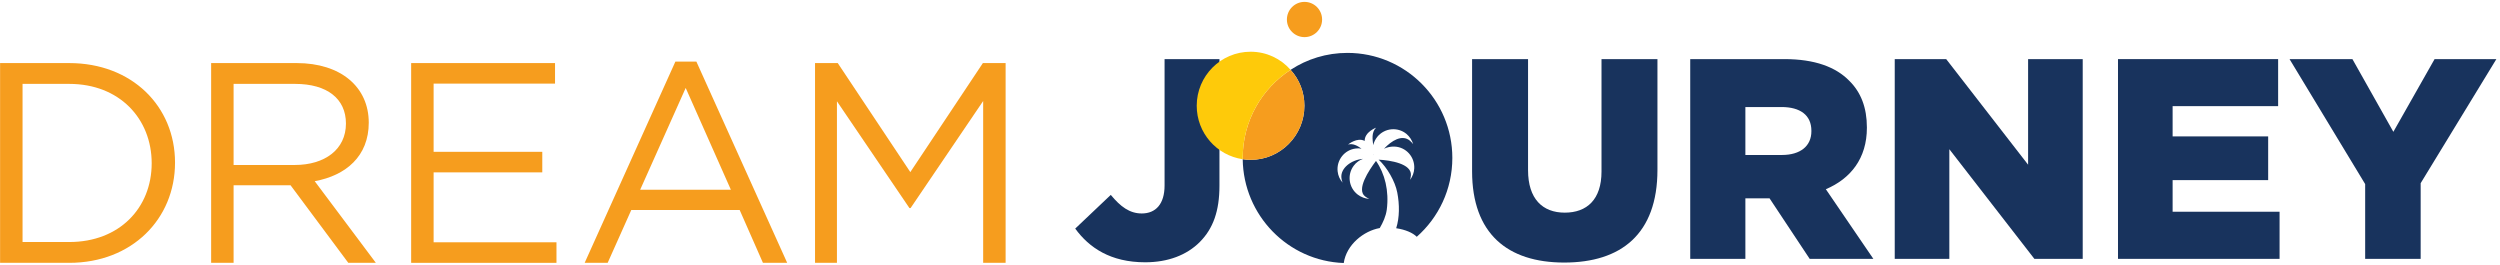 <svg width="151" height="16" viewBox="0 0 151 16" fill="none" xmlns="http://www.w3.org/2000/svg">
<g clip-path="url(#clip0_660_18393)">
<path fill-rule="evenodd" clip-rule="evenodd" d="M4.182 15.875H0.005V3.81H4.182C7.958 3.81 10.572 6.411 10.572 9.823C10.572 13.235 7.958 15.875 4.182 15.875ZM4.182 5.067H1.362V14.618H4.182C7.22 14.618 9.162 12.55 9.162 9.861C9.162 7.173 7.22 5.067 4.182 5.067Z" fill="#F69D1E"/>
<path fill-rule="evenodd" clip-rule="evenodd" d="M21.037 15.875L17.549 11.189H14.109V15.875H12.753V3.81H17.923C20.57 3.81 22.273 5.241 22.273 7.412C22.273 9.431 20.895 10.601 19.008 10.944L22.702 15.875H21.037ZM17.825 5.067H14.109V9.965H17.803C19.61 9.965 20.895 9.034 20.895 7.461C20.895 5.965 19.762 5.067 17.825 5.067Z" fill="#F69D1E"/>
<path d="M33.524 5.05H26.19V9.17H32.754V10.411H26.19V14.634H33.611V15.875H24.834V3.81H33.524V5.05Z" fill="#F69D1E"/>
<path fill-rule="evenodd" clip-rule="evenodd" d="M47.546 15.875H46.082L44.677 12.686H38.129L36.703 15.875H35.314L40.793 3.722H42.062L47.546 15.875ZM41.416 5.312L38.666 11.461H44.145L41.416 5.312Z" fill="#F69D1E"/>
<path d="M55 12.566H54.929L50.551 6.117V15.875H49.228V3.81H50.6L54.983 10.395L59.366 3.81H60.739V15.875H59.383V6.101L55 12.566Z" fill="#F69D1E"/>
<path d="M64.943 13.807L67.091 11.771C67.677 12.479 68.225 12.893 68.963 12.893C69.803 12.893 70.34 12.326 70.34 11.205V3.57H73.655V11.222C73.655 12.74 73.275 13.807 72.467 14.618C71.68 15.407 70.546 15.842 69.169 15.842C67.075 15.842 65.784 14.96 64.943 13.807Z" fill="#18335D"/>
<path d="M88.914 10.34V3.57H92.294V10.275C92.294 12.016 93.172 12.844 94.512 12.844C95.852 12.844 96.731 12.049 96.731 10.362V3.57H100.11V10.258C100.11 14.15 97.897 15.858 94.48 15.858C91.057 15.858 88.914 14.117 88.914 10.34Z" fill="#18335D"/>
<path fill-rule="evenodd" clip-rule="evenodd" d="M102.09 3.57H107.775C109.614 3.57 110.883 4.049 111.692 4.876C112.397 5.567 112.76 6.498 112.76 7.69V7.722C112.76 9.567 111.779 10.792 110.281 11.429L113.151 15.635H109.305L106.88 11.978H105.421V15.635H102.09V3.57ZM107.623 9.361C108.757 9.361 109.408 8.811 109.408 7.929V7.897C109.408 6.944 108.719 6.465 107.602 6.465H105.421V9.361H107.623Z" fill="#18335D"/>
<path d="M114.442 3.57H117.55L122.497 9.948V3.57H125.796V15.635H122.877L117.74 9.012V15.635H114.442V3.57Z" fill="#18335D"/>
<path d="M127.927 3.57H137.599V6.411H131.226V8.239H136.997V10.879H131.226V12.789H137.686V15.635H127.927V3.57Z" fill="#18335D"/>
<path d="M142.856 11.118L138.288 3.57H142.086L144.559 7.962L147.049 3.57H150.781L146.208 11.064V15.635H142.856V11.118Z" fill="#18335D"/>
<path d="M82.936 9.35C82.94 9.357 82.945 9.364 82.953 9.371C82.947 9.355 82.942 9.339 82.936 9.322C82.936 9.333 82.936 9.342 82.936 9.35Z" fill="#18335D"/>
<path d="M81.162 15.886C81.325 14.775 82.367 13.948 83.338 13.774C83.538 13.431 83.706 13.061 83.761 12.664C83.907 11.532 83.647 10.482 83.11 9.72C82.67 10.302 81.911 11.45 82.453 11.864C82.529 11.924 82.616 11.973 82.703 12.011C82.459 12 82.22 11.913 82.009 11.755C81.461 11.336 81.352 10.552 81.77 10.003C81.916 9.807 82.112 9.671 82.323 9.595C81.618 9.654 80.956 10.155 81.021 10.743C81.032 10.846 81.054 10.939 81.092 11.031C80.929 10.846 80.821 10.612 80.793 10.351C80.718 9.665 81.211 9.045 81.895 8.969C82.009 8.952 82.123 8.958 82.236 8.98C81.998 8.811 81.732 8.648 81.423 8.729C81.423 8.729 81.971 8.272 82.426 8.512C82.421 7.967 83.115 7.712 83.115 7.712C82.822 8.005 82.904 8.43 82.942 8.767C82.985 8.588 83.066 8.419 83.191 8.261C83.63 7.728 84.417 7.652 84.949 8.087C85.149 8.256 85.285 8.473 85.356 8.707C85.296 8.631 85.231 8.561 85.155 8.495C84.677 8.103 84.043 8.501 83.593 8.985C83.777 8.893 83.999 8.844 84.238 8.854C84.927 8.887 85.453 9.475 85.421 10.166C85.41 10.427 85.317 10.667 85.166 10.863C85.193 10.77 85.215 10.672 85.22 10.574C85.252 9.888 83.994 9.682 83.272 9.644C83.777 10.112 84.265 10.944 84.395 11.63C84.536 12.354 84.536 13.137 84.33 13.785C84.878 13.867 85.328 14.057 85.573 14.302C86.891 13.137 87.721 11.44 87.721 9.54C87.721 6.035 84.884 3.195 81.385 3.195C80.115 3.195 78.938 3.57 77.951 4.218C78.477 4.795 78.786 5.551 78.786 6.389C78.786 8.191 77.333 9.654 75.537 9.654C75.374 9.654 75.212 9.644 75.06 9.616C75.103 13.012 77.799 15.766 81.162 15.886Z" fill="#18335D"/>
<path d="M78.792 2.242C78.206 2.242 77.729 1.769 77.729 1.181C77.729 0.588 78.206 0.114 78.792 0.114C79.378 0.114 79.855 0.588 79.855 1.181C79.855 1.769 79.378 2.242 78.792 2.242Z" fill="#F69D1E"/>
<path d="M77.951 4.218C78.477 4.795 78.786 5.551 78.786 6.389C78.786 8.191 77.333 9.654 75.537 9.654C75.374 9.654 75.212 9.644 75.06 9.616C75.06 9.595 75.06 9.567 75.06 9.54C75.06 7.303 76.215 5.344 77.951 4.218Z" fill="#F69D1E"/>
<path d="M75.537 3.124C76.503 3.124 77.365 3.548 77.951 4.218C76.215 5.344 75.06 7.303 75.06 9.54C75.06 9.567 75.06 9.595 75.06 9.616C73.487 9.388 72.282 8.027 72.282 6.389C72.282 4.588 73.736 3.124 75.537 3.124Z" fill="#FECA0A"/>
</g>
<defs>
<clipPath id="clip0_660_18393">
<rect width="150.857" height="16" fill="white"/>
</clipPath>
</defs>
</svg>
